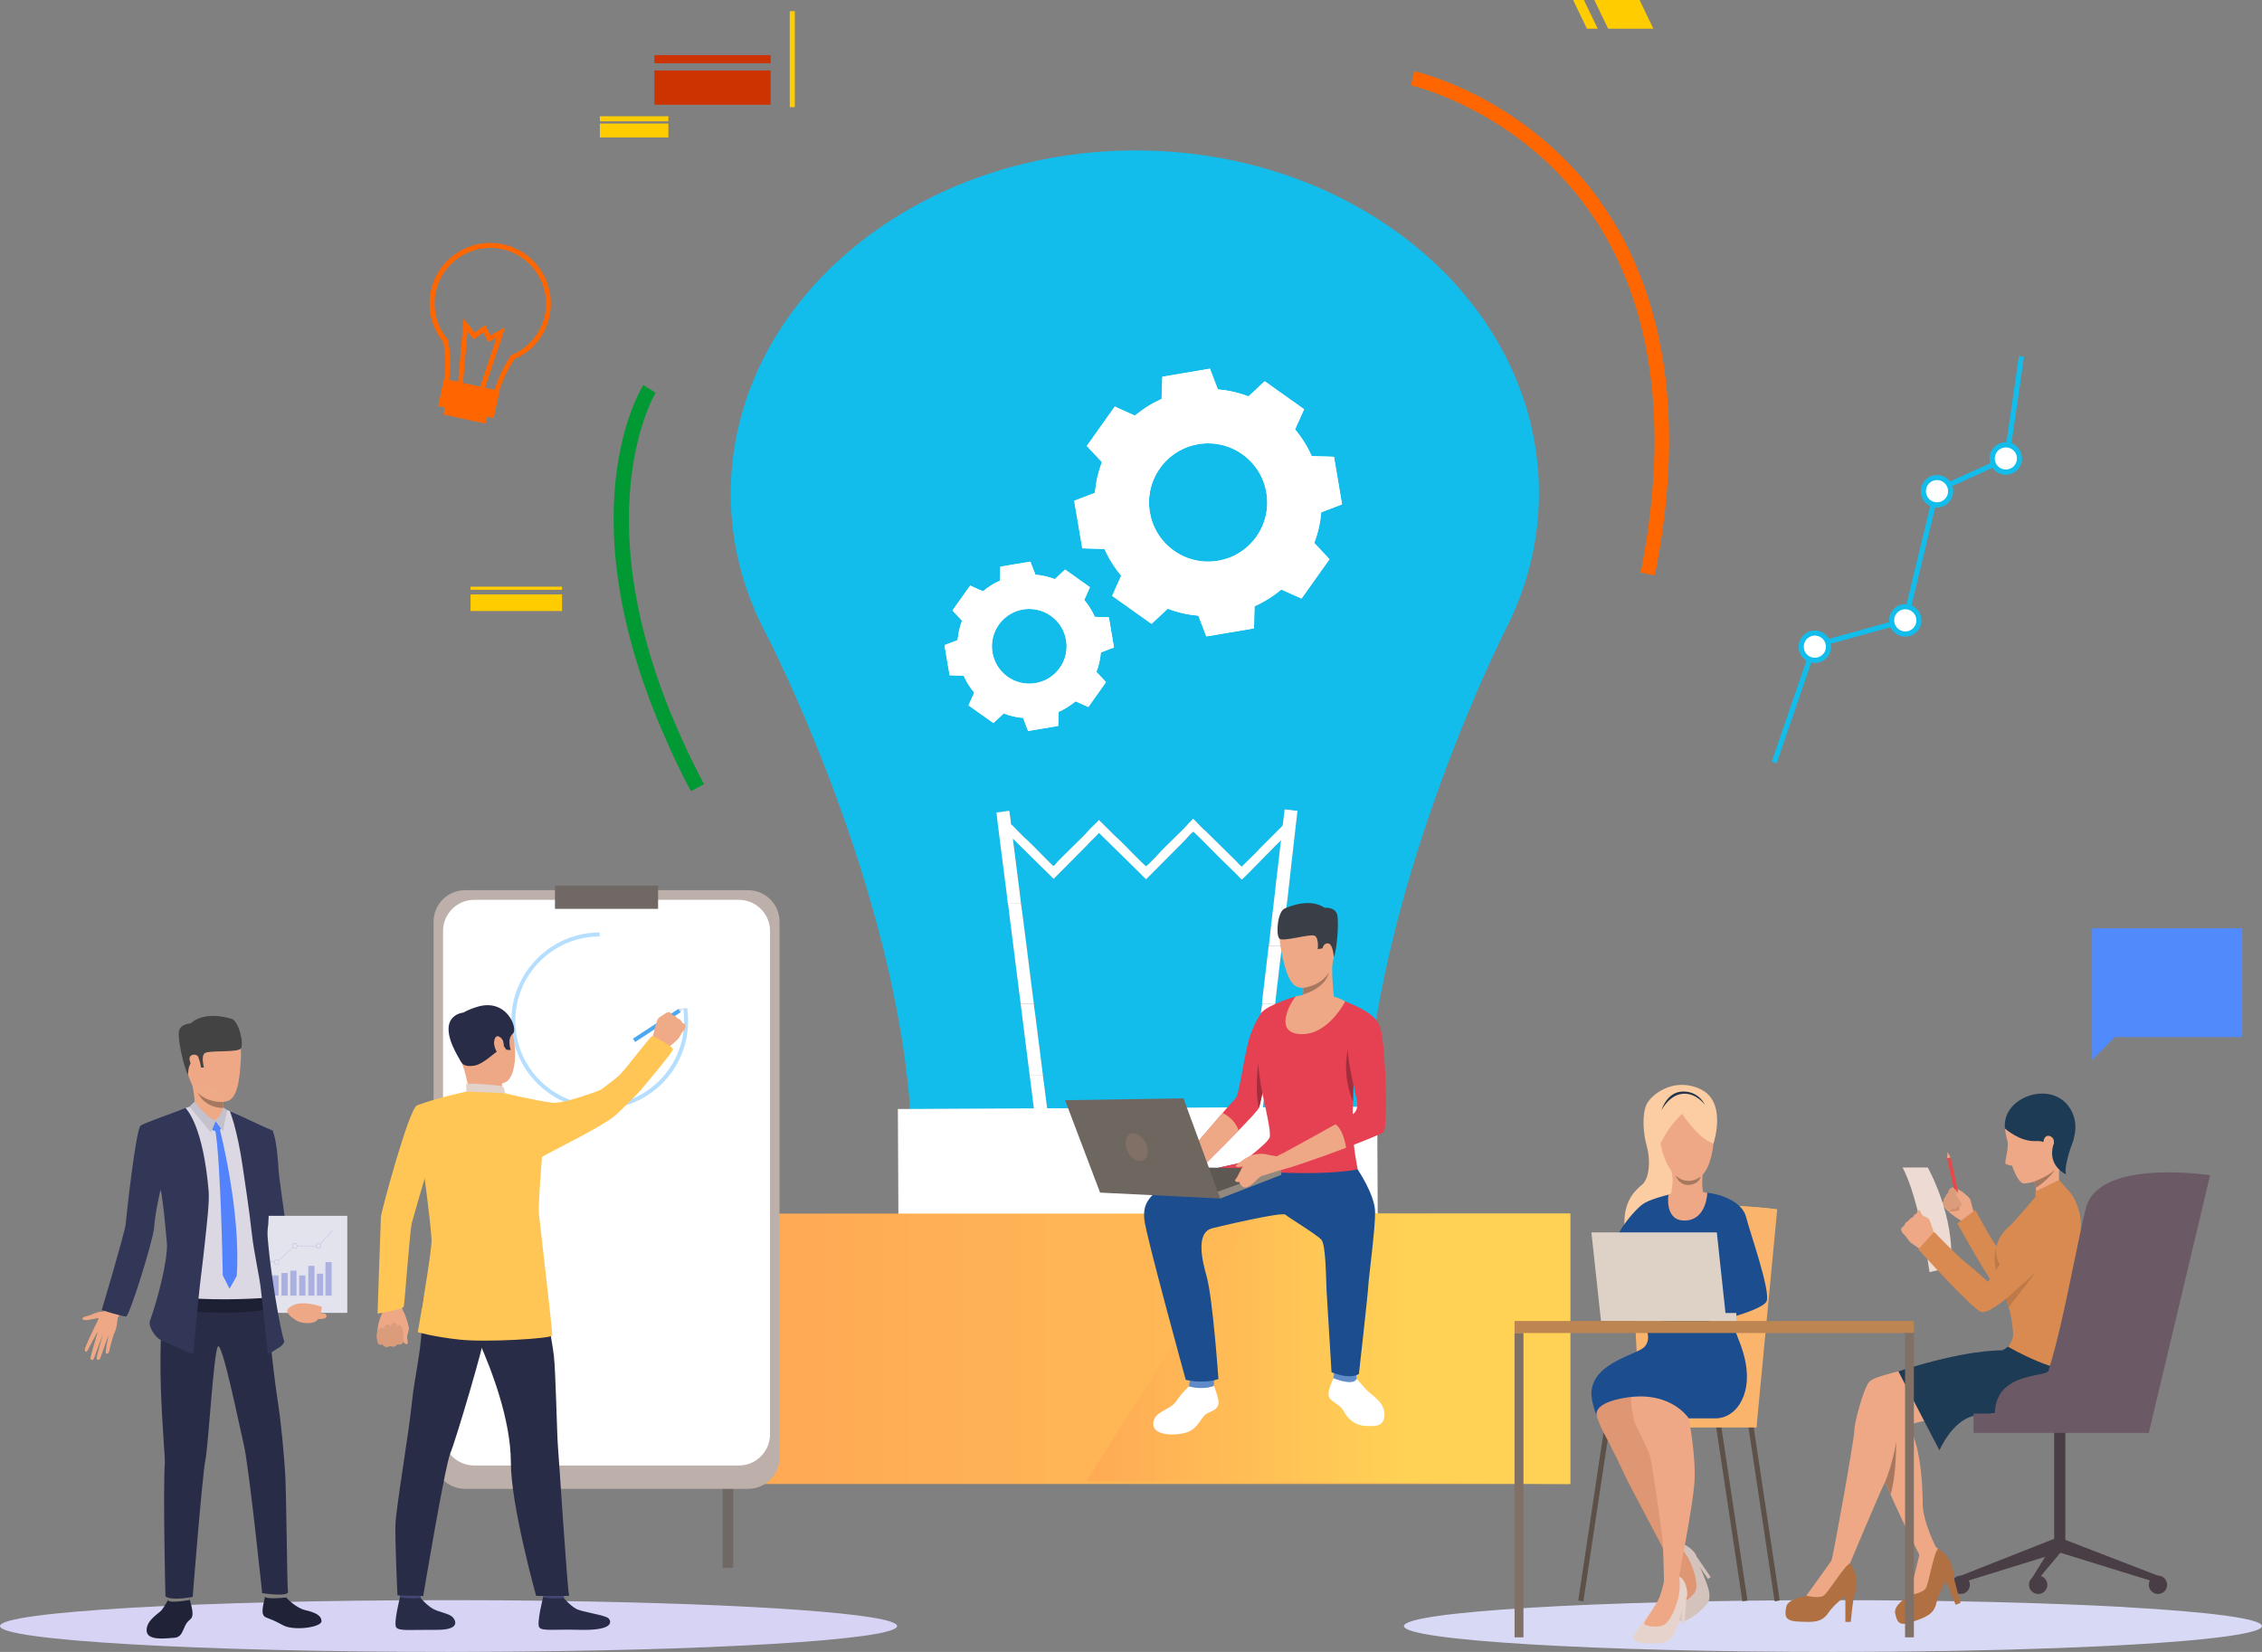<?xml version="1.0" encoding="UTF-8" standalone="no"?>
<svg
   xmlns:dc="http://purl.org/dc/elements/1.1/"
   xmlns:cc="http://creativecommons.org/ns#"
   xmlns:rdf="http://www.w3.org/1999/02/22-rdf-syntax-ns#"
   xmlns:svg="http://www.w3.org/2000/svg"
   xmlns="http://www.w3.org/2000/svg"
   xmlns:xlink="http://www.w3.org/1999/xlink"
   id="svg434"
   viewBox="0 0 325.54 237.76"
   style="shape-rendering:geometricPrecision; text-rendering:geometricPrecision; image-rendering:optimizeQuality; fill-rule:evenodd; clip-rule:evenodd"
   version="1.1"
   height="7.62mm"
   width="10.433mm"
   xml:space="preserve"><rect x="0" y="0" width="325.54" height="237.76" fill="#808080" stroke="none"/><defs
     id="defs19"><style
       id="style2"
       type="text/css"><![CDATA[
    .fil22 {fill:#009933}
    .fil2 {fill:#12BDEB}
    .fil1 {fill:#D7D3F5}
    .fil0 {fill:#D8DAF5}
    .fil23 {fill:white}
    .fil21 {fill:#009933;fill-rule:nonzero}
    .fil16 {fill:#12BDEB;fill-rule:nonzero}
    .fil54 {fill:#1B4D8F;fill-rule:nonzero}
    .fil44 {fill:#1D2033;fill-rule:nonzero}
    .fil12 {fill:#1D3B54;fill-rule:nonzero}
    .fil38 {fill:#202338;fill-rule:nonzero}
    .fil58 {fill:#23344A;fill-rule:nonzero}
    .fil34 {fill:#292C47;fill-rule:nonzero}
    .fil39 {fill:#323657;fill-rule:nonzero}
    .fil62 {fill:#3A3F47;fill-rule:nonzero}
    .fil33 {fill:#424773;fill-rule:nonzero}
    .fil45 {fill:#434343;fill-rule:nonzero}
    .fil3 {fill:#4A3E46;fill-rule:nonzero}
    .fil31 {fill:#4DA8F2;fill-rule:nonzero}
    .fil37 {fill:#518AFA;fill-rule:nonzero}
    .fil47 {fill:#5282FC;fill-rule:nonzero}
    .fil49 {fill:#5C5049;fill-rule:nonzero}
    .fil64 {fill:#5E5853;fill-rule:nonzero}
    .fil61 {fill:#5F8CC9;fill-rule:nonzero}
    .fil14 {fill:#6B5A65;fill-rule:nonzero}
    .fil66 {fill:#6E6760;fill-rule:nonzero}
    .fil27 {fill:#706865;fill-rule:nonzero}
    .fil59 {fill:#807066;fill-rule:nonzero}
    .fil42 {fill:#81807E;fill-rule:nonzero}
    .fil65 {fill:#91887F;fill-rule:nonzero}
    .fil63 {fill:#A32D3B;fill-rule:nonzero}
    .fil13 {fill:#A77860;fill-rule:nonzero}
    .fil41 {fill:#AAB1E0;fill-rule:nonzero}
    .fil4 {fill:#B07042;fill-rule:nonzero}
    .fil29 {fill:#B5DEFF;fill-rule:nonzero}
    .fil57 {fill:#BC8551;fill-rule:nonzero}
    .fil10 {fill:#BD7947;fill-rule:nonzero}
    .fil28 {fill:#BDAFAA;fill-rule:nonzero}
    .fil48 {fill:#C4C1CC;fill-rule:nonzero}
    .fil20 {fill:#CC3300;fill-rule:nonzero}
    .fil6 {fill:#CF8C6C;fill-rule:nonzero}
    .fil24 {fill:#D46946;fill-rule:nonzero}
    .fil52 {fill:#D4C3BD;fill-rule:nonzero}
    .fil7 {fill:#D88A51;fill-rule:nonzero}
    .fil9 {fill:#DB9C7C;fill-rule:nonzero}
    .fil43 {fill:#DBD8E3;fill-rule:nonzero}
    .fil53 {fill:#DE9673;fill-rule:nonzero}
    .fil56 {fill:#DED1C5;fill-rule:nonzero}
    .fil36 {fill:#DFE1E8;fill-rule:nonzero}
    .fil35 {fill:#E2D2CA;fill-rule:nonzero}
    .fil40 {fill:#E2E3ED;fill-rule:nonzero}
    .fil60 {fill:#E64053;fill-rule:nonzero}
    .fil55 {fill:#E6D3CC;fill-rule:nonzero}
    .fil8 {fill:#EB4747;fill-rule:nonzero}
    .fil11 {fill:#EDDAD3;fill-rule:nonzero}
    .fil5 {fill:#EEA886;fill-rule:nonzero}
    .fil46 {fill:#EEA987;fill-rule:nonzero}
    .fil32 {fill:#EFAA88;fill-rule:nonzero}
    .fil50 {fill:#FAB46C;fill-rule:nonzero}
    .fil51 {fill:#FCCCA2;fill-rule:nonzero}
    .fil15 {fill:#FF6600;fill-rule:nonzero}
    .fil30 {fill:#FFC655;fill-rule:nonzero}
    .fil19 {fill:#FFCC00;fill-rule:nonzero}
    .fil17 {fill:white;fill-rule:nonzero}
    .fil25 {fill:url(#id0)}
    .fil26 {fill:url(#id1)}
    .fil18 {fill:url(#id2)}
   ]]></style><linearGradient
       y2="194.13"
       x2="270.94"
       y1="194.13"
       x1="69.62"
       gradientUnits="userSpaceOnUse"
       id="id0"><stop
         id="stop4"
         style="stop-opacity:1; stop-color:#FF9F55"
         offset="0" /><stop
         id="stop6"
         style="stop-opacity:1; stop-color:#FFD255"
         offset="1" /></linearGradient><linearGradient
       y2="194.13"
       x2="202.7"
       y1="194.13"
       x1="143.67"
       xlink:href="#id0"
       gradientUnits="userSpaceOnUse"
       id="id1" /><radialGradient
       fy="55.85"
       fx="148.68"
       r="461.27"
       cy="55.85"
       cx="148.68"
       gradientTransform="matrix(4.17 -0 -0 -4.169 -471 289)"
       gradientUnits="userSpaceOnUse"
       id="id2"><stop
         id="stop10"
         style="stop-opacity:1; stop-color:#FFDD91"
         offset="0" /><stop
         id="stop12"
         style="stop-opacity:1; stop-color:#FFDD91"
         offset="0.012" /><stop
         id="stop14"
         style="stop-opacity:1; stop-color:#FFE655"
         offset="0.988" /><stop
         id="stop16"
         style="stop-opacity:1; stop-color:#FFE655"
         offset="1" /></radialGradient></defs><g
     id="Camada_x0020_1"><g
       id="_4672493824"><path
         id="path22"
         d="M305.74 231.3c-11.02,-0.61 -25.74,-0.99 -41.95,-0.99 -34.09,0 -61.74,1.67 -61.74,3.73 0,2.05 27.65,3.72 61.74,3.72l0 0c11.8,0 22.82,-0.2 32.19,-0.55 17.72,-0.65 29.55,-1.83 29.55,-3.17 0,-1.08 -7.64,-2.05 -19.79,-2.73z"
         class="fil0" /><path
         id="path24"
         d="M79.65 230.41c-4.83,-0.07 -9.88,-0.1 -15.08,-0.1 -35.66,0 -64.57,1.67 -64.57,3.73 0,2.05 28.91,3.72 64.57,3.72l2.88 -0.01c34.29,-0.08 61.66,-1.72 61.66,-3.71 0,-1.76 -21.1,-3.23 -49.45,-3.62z"
         class="fil1" /><g
         id="g430"><path
           id="path26"
           d="M147.44 120.54l4.19 4.15 6.56 -6.64 6.76 6.69 6.79 -6.86 6.99 6.9 5.89 -5.94 0.27 -2.32 1.83 0.22 -6.72 57.99 10.65 -0.04c3.76,-4.55 5.99,-10.1 5.96,-16.08 2.33,-32.95 19.94,-67.74 19.94,-67.74 3.2,-6.16 4.99,-12.98 4.93,-20.19 -0.07,-12.19 -5.39,-23.38 -14.08,-31.94 -10.65,-10.45 -26.37,-17.09 -43.98,-17.09 -0.1,0 -0.2,0 -0.33,0 -32.13,0.17 -58.06,22.37 -57.92,49.64 0.03,7.17 1.9,13.98 5.16,20.1 0,0 4.1,7.91 8.66,19.71 5,12.94 10.55,30.59 11.95,47.81 0.03,5.9 2.23,11.36 5.93,15.82l13.88 0 -6.86 -54.27 -0.43 -3.5 1.83 -0.26 0.23 1.92 1.93 1.93zm5.16 54.19l-6.82 -54.06 5.86 5.81 6.56 -6.64 6.76 6.69 6.82 -6.86 6.96 6.9 5.66 -5.68 -6.26 53.84 -25.54 0z"
           class="fil2" /><path
           id="path28"
           d="M280.86 228.1c0,0.73 0.59,1.32 1.32,1.32 0.73,0 1.32,-0.59 1.32,-1.32 0,-0.73 -0.59,-1.32 -1.32,-1.32 -0.72,0 -1.32,0.59 -1.32,1.32z"
           class="fil3" /><polygon
           id="polygon30"
           points="310.57,226.79 310.23,227.73 296.12,223.36 296.79,221.46 "
           class="fil3" /><polygon
           id="polygon32"
           points="295.63,222.69 297.24,222.69 297.24,205.65 295.63,205.65 "
           class="fil3" /><polygon
           id="polygon34"
           points="282.18,226.79 282.51,227.73 296.63,223.36 296.01,221.33 "
           class="fil3" /><polygon
           id="polygon36"
           points="292.13,227.63 292.13,228.72 296.63,223.36 296.01,221.33 "
           class="fil3" /><path
           id="path38"
           d="M292.01 228.1c0,0.73 0.59,1.32 1.32,1.32 0.73,0 1.32,-0.59 1.32,-1.32 0,-0.73 -0.59,-1.32 -1.32,-1.32 -0.73,0 -1.32,0.59 -1.32,1.32z"
           class="fil3" /><path
           id="path40"
           d="M276.3 223.51c0,0 -0.02,0.9 -0.31,1.94 -0.21,0.76 -0.64,3.73 -1.19,4.14 -0.55,0.41 -2.31,1.51 -2.05,2.64 0.26,1.13 0.48,1.91 2.38,1.24 1.9,-0.67 3.17,-1.05 3.54,-2.72 0.37,-1.67 1.4,-3.19 1.4,-3.19l1.38 3.42 0.72 -0.29c0,0 -1.1,-3.69 -1,-4.02 0.09,-0.33 -0.51,-3.26 -2.81,-3.99 -2.3,-0.73 -2.08,0.83 -2.08,0.83z"
           class="fil4" /><path
           id="path42"
           d="M263.59 224.59c0,0 -0.35,0.82 -1,1.68 -0.48,0.63 -1.98,3.22 -2.65,3.4 -0.66,0.18 -2.71,0.54 -2.89,1.68 -0.18,1.15 -0.27,1.96 1.74,2.04 2.01,0.09 3.34,0.21 4.3,-1.2 0.96,-1.41 2.49,-2.43 2.49,-2.43l0 3.68 0.78 0c0,0 0.36,-3.83 0.57,-4.11 0.21,-0.27 0.75,-3.22 -1.11,-4.75 -1.87,-1.53 -2.24,0 -2.24,0z"
           class="fil4" /><path
           id="path44"
           d="M284.07 174.5c0,0 -0.45,-1.59 -0.49,-1.79 -0.04,-0.21 -0.46,-0.62 -1,-1.05 -0.53,-0.43 -1.43,-0.78 -1.54,-0.74 -0.11,0.04 -0.24,0.02 -0.42,0.26 -0.18,0.24 -0.21,0.54 -0.21,0.54 0,0 -0.37,0.18 -0.37,0.56 0,0 -0.34,0.19 -0.27,0.62 0,0 -0.32,0.19 -0.25,0.5 0,0 0.42,0.41 0.54,0.61 0.11,0.2 1.05,1 2.07,1.62 0,0 1.3,0.96 1.95,-1.13z"
           class="fil5" /><path
           id="path46"
           d="M282.12 173.24c0,0 -0.19,0.67 -0.15,0.88 0.04,0.22 -1.53,0.25 -1.53,0.25 0,0 0.86,-1.34 1.68,-1.13z"
           class="fil6" /><path
           id="path48"
           d="M299.76 177.23c-0.63,-1.02 -1.48,-1.49 -4.16,0.37 -2.68,1.85 -2.05,1.49 -2.69,2.08 -0.64,0.59 -3.45,2.06 -3.45,2.06 0,0 -1.64,-1.63 -2.43,-2.79 -0.89,-1.31 -2.74,-4.8 -2.74,-4.8l-2.6 1.93c0,0 5.05,9.15 6.1,9.83 1.05,0.68 4.24,-0.46 5.89,-1.15 1.65,-0.7 3.4,-1.6 4.16,-1.78 0.76,-0.19 3.57,-3.07 1.92,-5.74z"
           class="fil7" /><polygon
           id="polygon50"
           points="281.5,172.43 281.98,172.33 280.72,166.59 280.23,166.7 "
           class="fil8" /><path
           id="path52"
           d="M281.18 171.03c0,0 1.31,1.12 1.16,1.35 -0.16,0.23 -0.36,0.23 -0.36,0.23l0.33 0.71c0,0 -0.04,0.59 -0.68,0.37 0,0 0.02,0.56 -0.57,0.27 0,0 -0.15,0.37 -0.45,0.29 -0.29,-0.08 -1.11,-0.84 -1.11,-0.84 0,0 -0.12,-0.24 0.23,-0.51 0,0 -0.08,-0.41 0.27,-0.62 0,0 -0.03,-0.34 0.36,-0.57 0,0 0.04,-0.74 0.66,-0.78l0.14 0.11z"
           class="fil9" /><path
           id="path54"
           d="M283.56 172.73c0,0 -0.88,-0.8 -1.55,-1.02 -0.15,-0.05 -0.31,-0.07 -0.41,0.05 -0.1,0.12 -0.06,0.42 0.31,0.79 0.36,0.36 0.66,1 0.66,1 0,0 0.48,0.27 0.99,-0.82z"
           class="fil5" /><path
           id="path56"
           d="M287.27 182.79c0,0 -0.53,-1.91 0.09,-3.39 0,0 -0.24,1.54 0.43,2.62 0.49,0.79 -0.53,0.77 -0.53,0.77z"
           class="fil10" /><path
           id="path58"
           d="M277.69 183.09c0,0 -1.42,-10.48 -3.88,-15.05l3.63 0c0,0 4.06,7.16 3.3,14.39l-3.05 0.66z"
           class="fil11" /><path
           id="path60"
           d="M276.82 175.24c0,0 -0.41,-0.77 -0.51,-1.02 -0.1,-0.25 -0.51,0.18 -0.44,0.51 0.06,0.32 0.96,0.51 0.96,0.51z"
           class="fil5" /><path
           id="path62"
           d="M273.6 176.99c0,0 0.11,0.38 0.24,0.52 0,0 0.26,0.24 0.42,0.42l0.12 0.15c0.11,0.15 0.3,0.52 0.66,0.81 0.36,0.29 1.74,1.19 1.74,1.19l0.98 -1.04 0.78 -0.81c0,0 -0.66,-2.48 -0.97,-2.79l-0.09 -0.08c-0.28,-0.24 -0.59,-0.29 -0.76,-0.4 -0.06,-0.04 -0.69,-0.39 -0.89,-0.31 -0.28,0.11 -0.43,0.29 -0.47,0.49 0,0 -0.54,0.23 -0.71,0.58 0,0 -0.5,0.2 -0.6,0.7 0,0 -0.49,0.26 -0.47,0.58z"
           class="fil5" /><path
           id="path64"
           d="M267.18 204.06c0,0 2.4,5.39 4.11,9.24 0.29,0.65 0.55,1.25 0.79,1.78 0.27,0.62 0.5,1.13 0.66,1.49 1.09,2.45 3.77,7.79 3.77,7.79 0,0 2.01,0.07 2.13,-1.63 0,0 -1.93,-3.71 -1.93,-6.32 0,-2.61 -0.35,-10.28 -2.84,-11.94 -3.04,-2.02 -5.01,-2.41 -6.68,-0.41z"
           class="fil5" /><path
           id="path66"
           d="M289.35 193.81c0,0 -0.51,0.51 -0.94,0.62 -0.43,0.12 -7.58,0.66 -10.89,1.75 -3.3,1.09 -7.7,1.79 -8.52,2.72 -0.82,0.93 -2.18,6.07 -2.14,7.04 0.04,0.97 -2.9,17.36 -3.27,18.64 -0.19,0.68 2.66,0.42 2.66,0.42 0,0 4.06,-9.68 4.93,-11.47 1.59,-3.29 1.67,-7.31 2.26,-7.93 0.58,-0.62 7.08,-2.02 10.81,-2.02 3.73,0 12.1,0.31 12.99,-0.19 0.9,-0.51 6.5,-4.2 4.16,-9.14 -2.33,-4.94 -12.06,-0.43 -12.06,-0.43z"
           class="fil5" /><path
           id="path68"
           d="M273.21 197.38l5.91 11.37c0,0 1.78,-4.23 4.9,-4.96 3.11,-0.73 15.54,-0.34 15.54,-0.34 0,0 5.7,-7.21 0.82,-11 -4.88,-3.78 -10.58,0.59 -10.58,0.59 0,0 -1.18,1.28 -1.75,1.31 -0.57,0.03 -5.13,-0.09 -14.83,3.02z"
           class="fil12" /><path
           id="path70"
           d="M259.94 229.67c0,0 1.8,0.45 2.5,0 0.69,-0.45 3.04,-4.42 3.82,-4.66 0,0 -0.76,-1.53 -2.66,-0.42 0,0 -3.14,4.42 -3.65,5.08z"
           class="fil5" /><path
           id="path72"
           d="M274.8 229.58c0,0 1.84,-0.25 2.32,-0.93 0.47,-0.68 1.17,-5.24 1.81,-5.75 0,0 -1.27,-1.14 -2.63,0.61 0,0 -1.27,5.27 -1.49,6.07z"
           class="fil5" /><path
           id="path74"
           d="M309.25 228.1c0,0.73 0.59,1.32 1.32,1.32 0.73,0 1.32,-0.59 1.32,-1.32 0,-0.73 -0.59,-1.32 -1.32,-1.32 -0.73,0 -1.32,0.59 -1.32,1.32z"
           class="fil3" /><path
           id="path76"
           d="M293.62 158.01c-1.42,-0.07 -4.58,0.65 -5.07,4.42 0,0 0.12,1.02 0.36,1.82 0.25,0.8 -0.47,3.15 -0.28,3.27 0.18,0.12 0.95,0.27 0.95,0.27 0,0 0.83,2.57 1.73,2.55 0.9,-0.02 4.32,-0.73 5.93,-3.93 1.61,-3.2 2.11,-8.11 -3.64,-8.39z"
           class="fil5" /><path
           id="path78"
           d="M292.55 169.16c0,0 0.11,0.36 0.24,0.9 0.07,0.27 0.13,0.59 0.19,0.93 0.17,0.94 0.26,2.04 0.02,2.77 0,0 1.99,0.69 3.57,-2.13 0,0 -0.68,-3.04 0.2,-4.88 0.88,-1.84 -4.22,2.42 -4.22,2.42z"
           class="fil5" /><path
           id="path80"
           d="M288.55 162.43c0,0 2.18,1.96 4.49,1.8 2.35,-0.16 3.87,2.77 3.87,2.77 0,0 3.49,-4.38 0.68,-7.92 -2.81,-3.54 -9.54,-1.05 -9.04,3.34z"
           class="fil12" /><path
           id="path82"
           d="M294.11 164.22c0.01,-0.44 0.51,-1.11 1.23,-0.51 0.73,0.61 -0.25,2.72 -0.85,2.51 -0.6,-0.21 -0.4,-1.55 -0.39,-2.01z"
           class="fil5" /><path
           id="path84"
           d="M292.78 170.05c0.07,0.27 0.13,0.59 0.19,0.93 1.85,-1.18 2.79,-2.61 2.79,-2.61 -1.06,0.96 -2.98,1.68 -2.98,1.68z"
           class="fil13" /><path
           id="path86"
           d="M287.37 180.84c0.42,1.95 1.53,2.05 1.46,3.49 -0.07,1.44 -0.5,1.56 0.25,3.83 0.14,0.42 0.25,0.88 0.34,1.34l0.03 0.17c0.05,0.26 0.09,0.52 0.12,0.79 0.07,0.48 0.12,0.95 0.15,1.38 0.09,1.12 -0.74,1.98 -0.74,1.98 0,0 7.28,4.36 12.28,3.75 0,0 -1.29,-5.44 -2.01,-7.31 -0.71,-1.87 -0.5,-10.5 0.03,-12.36 0.77,-2.73 -0.77,-6.83 -2.89,-7.36l-3.28 1.52c0,0 -3.3,3.94 -4.04,4.54 -0.74,0.6 -2.14,2.27 -1.71,4.24z"
           class="fil7" /><path
           id="path88"
           d="M298.2 172.86c-0.93,-0.77 -2.27,-2.09 -4.22,0.52 -1.95,2.61 -3.38,4.29 -3.8,5.05 -0.42,0.76 -4.09,6.06 -4.09,6.06 0,0 -1.95,-1.81 -3.06,-2.66 -1.26,-0.96 -4.68,-4.53 -4.68,-4.53l-2.27 2.51c0,0 7.86,8.72 9.07,9.02 1.21,0.31 4.62,-2.76 5.97,-3.94 1.34,-1.19 5.13,-5.51 5.78,-5.93 0.66,-0.42 3.71,-4.1 1.3,-6.11z"
           class="fil7" /><path
           id="path90"
           d="M271.29 213.31c0.29,0.65 0.55,1.25 0.79,1.78 0.88,-2.83 0.81,-7.57 0.81,-7.57 -0.53,3.3 -1.59,5.76 -1.6,5.8z"
           class="fil13" /><polygon
           id="polygon92"
           points="284.02,206.23 309.25,206.23 309.25,203.46 284.02,203.46 "
           class="fil14" /><path
           id="path94"
           d="M296.12 194.6c0,0 0.64,2.57 -2.36,3.16 -2.99,0.58 -6.68,1.33 -6.68,5.95l10.39 0 -1.35 -9.11z"
           class="fil14" /><polygon
           id="polygon96"
           points="280.72,166.59 280.29,165.8 280.23,166.7 "
           class="fil5" /><path
           id="path98"
           d="M309.25 206.23l8.82 -37.08c0,0 -15.95,-2.49 -17.85,4.67 -1.9,7.16 -5.03,28.43 -8.83,29.75 -3.8,1.31 17.85,2.66 17.85,2.66z"
           class="fil14" /><path
           id="path100"
           d="M288.74 186.92c0,0 0.16,0.68 0.34,1.24l3.88 -5.03 -4.22 3.79z"
           class="fil10" /><path
           id="path102"
           d="M298.46 163.86c0,0 -1.54,4.05 -1.12,5.16 0,0 -2.39,-1.02 -1.96,-3.68 0.44,-2.65 3.07,-1.48 3.07,-1.48z"
           class="fil12" /><polygon
           id="polygon104"
           points="292.93,172.29 292.93,171.48 296.34,169.83 297.52,171.19 "
           class="fil7" /><path
           id="path106"
           d="M72.79 35.99c-4.24,-1.23 -8.7,1.22 -9.93,5.46 -0.75,2.59 -0.16,5.36 1.59,7.42l0.07 0.08 0.02 0.1c0.21,1.43 0.4,3.55 0.13,5.52l-0 0.03c-0.16,0.71 0.03,1.46 0.52,2.11 0.51,0.66 1.27,1.13 2.16,1.32 1.8,0.39 3.54,-0.51 3.86,-2.01l0 -0.01 0 -0.02c0.44,-1.47 1.2,-3.07 2.27,-4.76l0.06 -0.1 0.1 -0.04c2.26,-0.94 3.95,-2.82 4.63,-5.17 1.23,-4.25 -1.22,-8.7 -5.47,-9.93zm-5.93 22.66c-0.91,-0.27 -1.7,-0.79 -2.25,-1.5 -0.62,-0.81 -0.85,-1.76 -0.66,-2.68 0.25,-1.84 0.08,-3.83 -0.12,-5.21 -1.85,-2.23 -2.47,-5.22 -1.66,-8 1.34,-4.62 6.19,-7.29 10.81,-5.95 4.62,1.34 7.29,6.19 5.95,10.82 -0.73,2.51 -2.52,4.54 -4.93,5.58 -1,1.6 -1.72,3.11 -2.12,4.48 -0.42,1.88 -2.52,3.02 -4.71,2.54 -0.11,-0.02 -0.22,-0.05 -0.32,-0.08z"
           class="fil15" /><polygon
           id="polygon108"
           points="65.89,55.4 66.72,45.86 68.32,47.87 69.81,46.78 70.59,48.26 72.72,47.1 69.67,56.19 68.99,55.97 71.47,48.59 70.29,49.23 69.56,47.85 68.19,48.85 67.28,47.7 66.6,55.46 "
           class="fil15" /><polygon
           id="polygon110"
           points="69.86,60.97 63.81,59.66 64.33,57.22 70.39,58.53 "
           class="fil15" /><polygon
           id="polygon112"
           points="71.05,60.18 63.05,58.44 63.9,54.52 71.9,56.25 "
           class="fil15" /><polygon
           id="polygon114"
           points="255.68,109.88 254.98,109.64 260.83,92.61 273.9,88.99 278.4,70.32 288.46,65.74 290.56,51.24 291.29,51.35 289.13,66.24 279.03,70.84 274.51,89.59 261.4,93.22 "
           class="fil16" /><path
           id="path116"
           d="M275.72 88.03c0.7,0.83 0.59,2.07 -0.25,2.77 -0.84,0.7 -2.07,0.59 -2.77,-0.25 -0.7,-0.83 -0.59,-2.07 0.25,-2.77 0.83,-0.7 2.07,-0.59 2.77,0.25z"
           class="fil17" /><path
           id="path118"
           d="M273.18 88.06c-0.68,0.56 -0.77,1.58 -0.2,2.25 0.56,0.68 1.58,0.77 2.25,0.2 0.68,-0.56 0.77,-1.58 0.2,-2.25 -0.57,-0.68 -1.58,-0.77 -2.25,-0.2zm2.52 3.02c-0.99,0.83 -2.46,0.7 -3.29,-0.29 -0.82,-0.99 -0.69,-2.46 0.29,-3.29 0.99,-0.83 2.46,-0.7 3.29,0.29 0.83,0.99 0.7,2.46 -0.29,3.29z"
           class="fil16" /><path
           id="path120"
           d="M280.28 69.43c0.7,0.83 0.59,2.07 -0.25,2.77 -0.83,0.7 -2.07,0.59 -2.77,-0.25 -0.7,-0.83 -0.59,-2.07 0.25,-2.77 0.84,-0.7 2.07,-0.59 2.77,0.25z"
           class="fil17" /><path
           id="path122"
           d="M277.74 69.47c-0.67,0.56 -0.76,1.58 -0.2,2.25 0.56,0.68 1.58,0.77 2.25,0.2 0.68,-0.56 0.77,-1.58 0.2,-2.25 -0.56,-0.68 -1.58,-0.77 -2.25,-0.2zm2.53 3.02c-0.99,0.83 -2.46,0.7 -3.29,-0.29 -0.83,-0.99 -0.7,-2.46 0.29,-3.29 0.99,-0.83 2.47,-0.7 3.29,0.29 0.83,0.99 0.69,2.46 -0.29,3.29z"
           class="fil16" /><path
           id="path124"
           d="M290.18 64.72c0.7,0.83 0.59,2.07 -0.25,2.77 -0.83,0.7 -2.07,0.59 -2.77,-0.25 -0.7,-0.84 -0.59,-2.07 0.25,-2.77 0.83,-0.7 2.07,-0.59 2.77,0.25z"
           class="fil17" /><path
           id="path126"
           d="M287.65 64.76c-0.67,0.56 -0.76,1.58 -0.2,2.25 0.56,0.67 1.58,0.76 2.25,0.2 0.68,-0.57 0.77,-1.58 0.2,-2.25 -0.56,-0.67 -1.57,-0.76 -2.25,-0.2zm2.52 3.02c-0.99,0.83 -2.46,0.7 -3.29,-0.29 -0.83,-0.99 -0.7,-2.46 0.29,-3.29 0.99,-0.83 2.46,-0.7 3.29,0.29 0.83,0.99 0.7,2.46 -0.29,3.29z"
           class="fil16" /><path
           id="path128"
           d="M262.7 91.82c0.7,0.83 0.59,2.07 -0.25,2.77 -0.83,0.7 -2.08,0.59 -2.77,-0.25 -0.7,-0.83 -0.59,-2.07 0.25,-2.77 0.84,-0.7 2.08,-0.59 2.77,0.25z"
           class="fil17" /><path
           id="path130"
           d="M260.16 91.85c-0.67,0.56 -0.76,1.58 -0.2,2.25 0.57,0.67 1.58,0.76 2.25,0.2 0.68,-0.56 0.76,-1.58 0.2,-2.25 -0.56,-0.68 -1.58,-0.77 -2.25,-0.2zm2.53 3.02c-0.99,0.83 -2.46,0.7 -3.29,-0.29 -0.83,-0.99 -0.7,-2.46 0.29,-3.29 0.99,-0.83 2.46,-0.69 3.29,0.29 0.83,0.99 0.7,2.46 -0.29,3.29z"
           class="fil16" /><path
           id="path132"
           d="M163.7 186.61c-11.11,0 -20.93,-4.69 -26.86,-11.86l13.9 -0.01 0.77 6.11 1.84 -0.23 -0.74 -5.88 25.52 -0.02 -0.67 5.78 1.84 0.22 0.7 -5.99 10.66 -0.01c-5.91,7.15 -15.68,11.85 -26.76,11.91 -0.07,0 -0.13,0 -0.19,0z"
           class="fil18" /><polygon
           id="polygon134"
           points="231.44,4.13 237.95,4.13 235.96,0 229.45,0 "
           class="fil19" /><polygon
           id="polygon136"
           points="228.39,4.13 229.94,4.13 227.95,0 226.4,0 "
           class="fil19" /><polygon
           id="polygon138"
           points="94.18,9.1 110.91,9.1 110.91,7.93 94.18,7.93 "
           class="fil20" /><polygon
           id="polygon140"
           points="94.18,15.07 110.91,15.07 110.91,10.14 94.18,10.14 "
           class="fil20" /><polygon
           id="polygon142"
           points="86.33,17.46 96.19,17.46 96.19,16.73 86.33,16.73 "
           class="fil19" /><polygon
           id="polygon144"
           points="86.33,19.78 96.19,19.78 96.19,17.78 86.33,17.78 "
           class="fil19" /><polygon
           id="polygon146"
           points="113.66,15.42 114.39,15.42 114.39,1.61 113.66,1.61 "
           class="fil19" /><polygon
           id="polygon148"
           points="67.72,87.94 80.89,87.94 80.89,85.55 67.72,85.55 "
           class="fil19" /><polygon
           id="polygon150"
           points="67.72,84.89 80.89,84.89 80.89,84.44 67.72,84.44 "
           class="fil19" /><path
           id="path152"
           d="M238.17 82.82l-2.05 -0.41c4.9,-24.62 0.74,-44.54 -12.01,-57.61 -9.64,-9.89 -20.93,-12.49 -21.04,-12.51l0.45 -2.04c0.48,0.11 11.93,2.72 22.01,13.02 9.29,9.48 19.02,27.5 12.64,59.56z"
           class="fil15" /><path
           id="path154"
           d="M99.44 113.84c-19.68,-37.31 -7.38,-57.58 -6.85,-58.42l1.77 1.11c-0.12,0.2 -12.14,20.18 6.93,56.33l-1.85 0.98z"
           class="fil21" /><path
           id="path156"
           d="M168.94 79.25c-3.83,-2.72 -4.73,-8.04 -2,-11.87 2.72,-3.83 8.04,-4.73 11.87,-2 3.83,2.72 4.72,8.04 2,11.87 -2.73,3.83 -8.04,4.72 -11.87,2zm20.21 -1.1c0.55,-1.44 0.88,-2.93 1.01,-4.42l2.99 -1.14 -0.58 -3.42 -0.58 -3.42 -3.2 -0.1c-0.61,-1.37 -1.41,-2.67 -2.4,-3.84l1.3 -2.91 -2.83 -2.01 -2.83 -2.01 -2.33 2.18c-1.44,-0.55 -2.92,-0.88 -4.42,-1.01l-1.14 -2.98 -3.42 0.58 -3.42 0.58 -0.1 3.19c-1.37,0.61 -2.67,1.41 -3.84,2.41l-2.91 -1.3 -2.01 2.83 -2.01 2.83 2.18 2.33c-0.55,1.44 -0.88,2.92 -1.01,4.42l-2.98 1.14 0.58 3.42 0.58 3.42 3.19 0.1c0.61,1.37 1.42,2.66 2.41,3.84l-1.3 2.91 2.83 2.01 2.83 2.01 2.33 -2.18c1.44,0.55 2.92,0.88 4.42,1.01l1.14 2.98 3.42 -0.57 3.42 -0.58 0.1 -3.19c1.37,-0.61 2.67,-1.42 3.85,-2.41l2.91 1.3 2.01 -2.83 2.01 -2.83 -2.18 -2.33z"
           class="fil17" /><path
           id="path158"
           d="M145.01 97.4c-2.42,-1.73 -2.99,-5.09 -1.26,-7.51 1.72,-2.42 5.08,-2.99 7.5,-1.26 2.42,1.72 2.99,5.08 1.27,7.5 -1.73,2.42 -5.09,2.99 -7.51,1.27zm12.78 -0.7c0.35,-0.91 0.56,-1.85 0.64,-2.8l1.89 -0.72 -0.37 -2.17 -0.37 -2.17 -2.02 -0.06c-0.39,-0.87 -0.9,-1.69 -1.52,-2.43l0.82 -1.84 -1.79 -1.27 -1.79 -1.27 -1.47 1.38c-0.91,-0.35 -1.85,-0.56 -2.8,-0.64l-0.72 -1.88 -2.16 0.36 -2.17 0.37 -0.07 2.02c-0.86,0.39 -1.68,0.9 -2.43,1.52l-1.84 -0.82 -1.27 1.79 -1.27 1.79 1.38 1.47c-0.35,0.91 -0.56,1.85 -0.64,2.8l-1.89 0.72 0.37 2.17 0.37 2.16 2.02 0.07c0.39,0.87 0.9,1.69 1.52,2.43l-0.82 1.84 1.79 1.27 1.79 1.27 1.47 -1.38c0.91,0.35 1.85,0.56 2.8,0.64l0.72 1.88 2.16 -0.36 2.17 -0.37 0.07 -2.02c0.87,-0.39 1.68,-0.9 2.43,-1.52l1.84 0.82 1.27 -1.79 1.27 -1.79 -1.38 -1.47z"
           class="fil17" /><path
           id="path160"
           d="M99.44 113.84c-1.13,-2.13 -2.15,-4.21 -3.07,-6.23 0.05,-1.62 0.11,-3.25 0.18,-4.87 1.31,3.22 2.87,6.6 4.74,10.13l-1.85 0.98z"
           class="fil22" /><path
           id="path162"
           d="M173.6 91.59l-1.14 -2.98c-1.49,-0.13 -2.98,-0.46 -4.42,-1.01l-2.33 2.18 -2.83 -2.01 -2.83 -2.01 1.3 -2.91c-0.99,-1.18 -1.79,-2.47 -2.41,-3.84l-3.19 -0.1 -0.58 -3.42 -0.58 -3.42 2.98 -1.14c0.13,-1.49 0.46,-2.98 1.01,-4.42l-2.18 -2.33 2.01 -2.83 2.01 -2.83 2.91 1.3c1.18,-0.99 2.47,-1.79 3.84,-2.41l0.1 -3.19 3.42 -0.58 3.42 -0.58 1.14 2.98c1.5,0.13 2.99,0.46 4.42,1.01l2.33 -2.18 2.83 2.01 2.83 2.01 -1.3 2.91c0.99,1.18 1.79,2.47 2.4,3.84l3.2 0.1 0.58 3.42 0.58 3.42 -2.99 1.14c-0.13,1.49 -0.46,2.99 -1.01,4.42l2.18 2.33 -2.01 2.83 -2.01 2.83 -2.91 -1.3c-1.18,0.99 -2.47,1.8 -3.85,2.41l-0.1 3.19 -3.42 0.58 -3.42 0.57zm0.28 -27.78c-2.66,0 -5.28,1.24 -6.94,3.58 -2.73,3.83 -1.83,9.14 2,11.87 1.49,1.06 3.22,1.58 4.92,1.58 2.66,0 5.28,-1.24 6.94,-3.58 2.72,-3.83 1.83,-9.14 -2,-11.87 -1.49,-1.07 -3.22,-1.58 -4.93,-1.58z"
           class="fil23" /><path
           id="path164"
           d="M147.96 105.21l-0.72 -1.88c-0.95,-0.08 -1.88,-0.29 -2.8,-0.64l-1.47 1.38 -1.79 -1.27 -1.79 -1.27 0.82 -1.84c-0.63,-0.74 -1.14,-1.56 -1.52,-2.43l-2.02 -0.07 -0.37 -2.16 -0.37 -2.17 1.89 -0.72c0.08,-0.95 0.29,-1.88 0.64,-2.8l-1.38 -1.47 1.27 -1.79 1.27 -1.79 1.84 0.82c0.75,-0.63 1.57,-1.14 2.43,-1.52l0.07 -2.02 2.17 -0.37 2.16 -0.36 0.72 1.88c0.95,0.08 1.89,0.29 2.8,0.64l1.47 -1.38 1.79 1.27 1.79 1.27 -0.82 1.84c0.63,0.75 1.14,1.57 1.52,2.43l2.02 0.06 0.37 2.17 0.37 2.17 -1.89 0.72c-0.08,0.95 -0.29,1.89 -0.64,2.8l1.38 1.47 -1.27 1.79 -1.27 1.79 -1.84 -0.82c-0.75,0.62 -1.56,1.13 -2.43,1.52l-0.07 2.02 -2.17 0.37 -2.16 0.36zm0.18 -17.57c-1.68,0 -3.34,0.79 -4.39,2.26 -1.73,2.42 -1.16,5.78 1.26,7.51 0.95,0.67 2.04,1 3.11,1 1.68,0 3.34,-0.79 4.39,-2.26 1.72,-2.42 1.15,-5.78 -1.27,-7.5 -0.95,-0.67 -2.04,-1 -3.11,-1z"
           class="fil23" /><g
           id="g180"><path
             id="path166"
             d="M145.5 118.64c0,-0.33 -0.06,-0.64 -0.1,-0.96 -0.03,-0.29 -0.11,-0.68 -0.13,-0.98 -0.41,0.01 -1.39,0.23 -1.85,0.23 0,0.51 1.27,10.12 1.42,11.38l0.19 1.66 1.89 0c0,-0.39 -0.22,-1.81 -0.27,-2.32l-0.88 -6.94 5.87 5.78 4.7 -4.73c0.47,-0.56 1.65,-1.63 1.82,-1.88l5.93 5.82c0.22,0.22 0.65,0.7 0.87,0.84l5.51 -5.54c0.34,-0.38 0.92,-1.06 1.28,-1.3 0.21,0.14 3.22,3.2 3.48,3.46l2.61 2.56c0.22,0.22 0.67,0.72 0.89,0.87 0.32,-0.21 5.27,-5.39 5.64,-5.64 -0.06,0.26 -0.08,0.6 -0.12,0.9l-0.33 2.86c-0.17,1.28 -0.3,2.52 -0.44,3.82 -0.14,1.24 -0.31,2.55 -0.45,3.8l-0.42 3.8 1.85 0c0.09,-0.11 0.56,-4.64 0.58,-4.8 0.32,-2.27 0.58,-5 0.85,-7.29l0.84 -7.35c-0.63,0 -1.23,-0.19 -1.85,-0.19 -0.04,0.51 -0.14,1.04 -0.19,1.57 -0.01,0.15 -0.07,0.65 -0.12,0.76 -0.04,0.09 -0.36,0.39 -0.45,0.48l-2.71 2.71c-0.32,0.32 -0.56,0.61 -0.88,0.92l-1.82 1.79c-0.24,-0.16 -0.62,-0.61 -0.86,-0.85l-4.38 -4.31c-0.52,-0.4 -1.44,-1.5 -1.78,-1.73 -0.21,0.31 -0.56,0.54 -0.8,0.86 -0.44,0.57 -3.81,3.72 -4.23,4.27 -0.17,0.23 -1.5,1.57 -1.71,1.71 -0.32,-0.22 -1.43,-1.36 -1.7,-1.63 -0.9,-0.9 -1.79,-1.86 -2.75,-2.71 -0.08,-0.07 -0.13,-0.13 -0.21,-0.21l-2.14 -2.12c-0.24,0.35 -1.26,1.2 -1.62,1.67 -0.43,0.56 -4.08,4 -4.51,4.55 -0.12,0.16 -0.23,0.34 -0.43,0.4 -0.27,-0.18 -3.04,-3.08 -3.59,-3.57 -0.67,-0.59 -1.1,-1.05 -1.73,-1.69 -0.2,-0.2 -0.57,-0.61 -0.77,-0.75z"
             class="fil23" /><path
             id="path168"
             d="M150.08 154.71l-1.9 0 0.32 2.49c0.09,0.82 0.2,1.7 0.32,2.51 0.35,2.44 0.61,5.05 0.95,7.51l0.95 7.51 1.9 0 -2.37 -18.76c-0.05,-0.37 -0.14,-0.87 -0.17,-1.26z"
             class="fil23" /><path
             id="path170"
             d="M182.34 154.71l-1.9 0 -0.3 2.47c-0.12,0.84 -0.18,1.69 -0.29,2.49l-0.29 2.48c-0.07,0.85 -0.19,1.67 -0.29,2.53 -0.07,0.66 -1.15,9.42 -1.15,10.04l0.02 0 0.02 0 0.02 0 0.02 0c0.43,0 0.86,-0.01 1.29,0l0.45 0c0.07,-0.02 0.06,-0.1 0.08,-0.31 0.02,-0.21 0.06,-0.48 0.08,-0.71l1.25 -10.86c0.1,-0.89 0.23,-1.82 0.32,-2.73 0.08,-0.87 0.24,-1.81 0.32,-2.69l0.32 -2.72z"
             class="fil23" /><path
             id="path172"
             d="M146.89 144.48l1.89 0c0,-0.25 -0.07,-0.63 -0.11,-0.91 -0.19,-1.47 -1.68,-13.48 -1.74,-13.6l-1.89 0c0.06,0.12 0.21,1.51 0.24,1.79 0.07,0.58 0.16,1.19 0.23,1.8l1.38 10.92z"
             class="fil23" /><path
             id="path174"
             d="M148.18 154.71l1.9 0c0,-0.18 -0.05,-0.43 -0.07,-0.62l-1.05 -8.3c-0.05,-0.4 -0.15,-0.9 -0.18,-1.31l-1.89 0 1.29 10.23z"
             class="fil23" /><path
             id="path176"
             d="M180.44 154.71l1.9 0c0,-0.43 1.19,-10.26 1.2,-10.27l-1.89 0c-0.07,0.16 -0.8,6.85 -0.91,7.69l-0.29 2.58z"
             class="fil23" /><path
             id="path178"
             d="M181.65 144.44l1.89 0c0,-0.5 0.4,-3.42 0.46,-4.12 0.08,-0.94 0.46,-3.53 0.46,-4.19l-1.85 0c-0.06,0.14 -0.22,1.76 -0.27,2.08l-0.61 5.17c-0.04,0.35 -0.1,0.71 -0.1,1.05z"
             class="fil23" /></g><path
           id="path182"
           d="M182.55 204.1l-37.23 0.18c-4.13,0.02 -7.5,-3.31 -7.52,-7.44l-0.07 -14.65 52.2 -0.26 0.07 14.65c0.02,4.13 -3.31,7.5 -7.44,7.52z"
           class="fil24" /><path
           id="path184"
           d="M187.14 194.96l-46.51 0.23c-6.21,0.03 -11.26,-4.98 -11.29,-11.18l-0.12 -24.39 68.98 -0.34 0.12 24.39c0.03,6.21 -4.98,11.26 -11.18,11.29z"
           class="fil23" /><polygon
           id="polygon186"
           points="101.56,213.59 225.98,213.59 225.98,174.67 101.56,174.67 "
           class="fil25" /><polygon
           id="polygon188"
           points="225.98,213.59 225.98,174.67 180.7,174.67 156.37,213.15 "
           class="fil26" /><polygon
           id="polygon190"
           points="104,225.65 105.52,225.65 105.52,156.86 104,156.86 "
           class="fil27" /><path
           id="path192"
           d="M107.65 214.29l-40.71 0c-2.51,0 -4.54,-2.03 -4.54,-4.54l0 -77.09c0,-2.51 2.03,-4.54 4.54,-4.54l40.71 0c2.51,0 4.54,2.03 4.54,4.54l0 77.09c0,2.51 -2.03,4.54 -4.54,4.54z"
           class="fil28" /><path
           id="path194"
           d="M106.33 210.93l-38.08 0c-2.48,0 -4.49,-2.01 -4.49,-4.49l0 -72.44c0,-2.48 2.01,-4.49 4.49,-4.49l38.08 0c2.48,0 4.49,2.01 4.49,4.49l0 72.44c0,2.48 -2.01,4.49 -4.49,4.49z"
           class="fil17" /><polygon
           id="polygon196"
           points="79.87,130.81 94.71,130.81 94.71,127.46 79.87,127.46 "
           class="fil27" /><path
           id="path198"
           d="M73.59 146.93c0,-7.01 5.71,-12.72 12.72,-12.72l0 0.57c-6.7,0 -12.15,5.45 -12.15,12.15 0,7.37 6.48,12.95 13.64,12.06 5.99,-0.73 10.66,-5.84 10.66,-12.06 0,-0.6 -0.04,-1.2 -0.13,-1.78l0.56 -0.08c0.09,0.61 0.14,1.24 0.14,1.87 0,6.51 -4.88,11.86 -11.15,12.62 -7.53,0.94 -14.28,-4.93 -14.28,-12.62z"
           class="fil29" /><path
           id="path200"
           d="M57.44 187.01c0,0 0.34,0.56 0.38,1.02 0.03,0.36 0.34,0.9 0.47,1.2 0.13,0.3 0.56,1.65 0.57,2 0.01,0.14 -0.32,1.05 -0.27,1.34 0.04,0.29 0.21,0.86 -0.05,0.9 -0.26,0.04 -0.56,-0.43 -0.56,-0.43 0,0 0.02,0.27 -0.19,0.37 -0.43,0.2 -0.66,0.02 -0.66,0.02 0,0 -0.16,0.29 -0.36,0.33 -0.44,0.09 -0.65,-0.09 -0.65,-0.09 0,0 -0.19,0.17 -0.49,0.16 -0.39,-0.01 -0.55,-0.34 -0.55,-0.34 0,0 -0.49,0.1 -0.63,-0.13 -0.14,-0.23 -0.12,-0.47 -0.18,-0.68 -0.06,-0.21 -0.01,-2.07 0.62,-3.42 0.63,-1.34 -0.16,-2.66 -0.16,-2.66l2.7 0.4z"
           class="fil5" /><path
           id="path202"
           d="M58.06 192.86c0,0 0.04,-1.68 -0.4,-2.03 -0.44,-0.36 -0.49,0.25 -0.49,0.25 0,0 0.06,-0.6 -0.42,-0.68 -0.48,-0.08 -0.5,0.63 -0.5,0.63 0,0 -0.08,-0.46 -0.58,-0.37 -0.51,0.09 -0.39,0.68 -0.39,0.68 0,0 -0.48,-0.58 -0.8,-0.02 -0.53,0.93 -0.05,2.05 -0.05,2.05 0,0 0.17,0.27 0.66,0.14 0,0 0.33,0.66 1.05,0.19 0,0 0.75,0.41 1.01,-0.24 0,0 0.87,0.34 0.91,-0.6z"
           class="fil9" /><path
           id="path204"
           d="M63.12 162.88c0,0 -2.87,9.56 -3.84,13.08 -0.3,1.1 -1.04,11.66 -1.17,12.09 -0.13,0.42 -3.77,1.01 -3.77,1.01 0,0 0.44,-13.21 0.48,-13.93 0.04,-0.72 4.01,-15.47 5.17,-16 0.87,-0.4 1.32,-0.07 2.41,0.74 1.53,1.14 0.71,3.01 0.71,3.01z"
           class="fil30" /><polygon
           id="polygon206"
           points="91.4,149.98 91.09,149.49 97.65,145.2 97.97,145.68 "
           class="fil31" /><path
           id="path208"
           d="M98.67 147.67c0,0 -0.06,0.37 -0.17,0.52 0,0 -0.22,0.26 -0.36,0.45 -0.04,0.06 -0.08,0.11 -0.1,0.15 -0.09,0.16 -0.23,0.52 -0.54,0.84 -0.31,0.32 -1.53,1.32 -1.53,1.32l-1.04 -0.88 -1.08 -0.49c0,0 0.61,-2.64 0.86,-2.96l0.07 -0.09c0.25,-0.26 0.54,-0.35 0.68,-0.47 0.05,-0.04 0.61,-0.45 0.81,-0.39 0.28,0.07 0.44,0.23 0.5,0.42 0,0 0.53,0.16 0.74,0.48 0,0 0.5,0.13 0.65,0.6 0,0 0.49,0.19 0.51,0.51z"
           class="fil32" /><path
           id="path210"
           d="M60.79 228.14c0,0 -0.26,1.81 -0.29,2.09 -0.03,0.27 -2.91,-0.16 -2.91,-0.16l-0.23 -2.16c0,0 3.08,-0.02 3.44,0.23z"
           class="fil33" /><path
           id="path212"
           d="M60.53 229.99c0,0 0.91,1.09 1.79,1.57 0.88,0.48 2.27,0.66 2.79,1.16 0.38,0.36 1.37,1.89 -2.29,1.86 -3.66,-0.03 -5.42,0.22 -5.81,-0.37 -0.39,-0.59 0.56,-4.34 0.56,-4.34 0,0 0.87,0.31 2.96,0.12z"
           class="fil34" /><path
           id="path214"
           d="M81.4 228.14c0,0 -0.26,1.81 -0.3,2.09 -0.03,0.27 -2.9,-0.16 -2.9,-0.16l-0.23 -2.16c0,0 3.08,-0.02 3.44,0.23z"
           class="fil33" /><path
           id="path216"
           d="M81.13 229.99c0,0 0.91,1.09 1.79,1.57 0.88,0.48 4.12,0.87 4.65,1.36 0.37,0.36 1,1.79 -4.15,1.66 -3.66,-0.1 -5.42,0.22 -5.82,-0.37 -0.39,-0.59 0.57,-4.34 0.57,-4.34 0,0 0.81,0.33 2.96,0.12z"
           class="fil34" /><path
           id="path218"
           d="M63.17 181.51c0,0 -2.7,4.29 -2.5,8.17 0.2,3.88 -0.98,8.12 -1.39,12.17 -0.45,4.52 -2.3,15.22 -2.37,17.64 -0.07,2.41 0.29,10.13 0.29,10.13l3.71 0.09c0,0 3.11,-18.7 3.92,-20.61 0.8,-1.91 4.81,-15.51 4.94,-17.04 0.13,-1.53 -6.6,-10.55 -6.6,-10.55z"
           class="fil34" /><path
           id="path220"
           d="M77.4 182.09c0,0 2.04,10.63 2.31,13.01 0.27,2.37 0.45,11.49 0.58,12.97 0.13,1.49 1.26,19.38 1.61,21.63l-4.74 0c0,0 -3.64,-13.04 -3.64,-19.21 0,-6.17 -2.81,-13.41 -4.62,-17.48 -1.82,-4.07 -5.97,-4.17 -7.08,-11.72 0,0 14.07,-1.59 15.58,0.8z"
           class="fil34" /><path
           id="path222"
           d="M67.68 145.43c0,0 3.63,-1.36 5.3,1.4 1.67,2.76 1.51,8.29 -0.32,8.97 -1.83,0.68 -4.57,0.32 -5.51,-1.4 -0.94,-1.73 -1.78,-4.22 -1.74,-5.89 0.04,-1.67 1.32,-2.59 2.27,-3.07z"
           class="fil5" /><path
           id="path224"
           d="M72.27 155.93c0,0 -0.15,0.98 0.1,1.46 0.25,0.48 -4.7,0.5 -4.7,0.5 0,0 -0.4,-2.62 -1.16,-4.84 -0.76,-2.22 5.76,2.88 5.76,2.88z"
           class="fil5" /><path
           id="path226"
           d="M66.51 153.04c0,0 0.34,0.56 1.73,0.34 1.39,-0.22 3.09,-2.07 3.68,-2.27 0.58,-0.2 0.59,-0.55 0.59,-0.55l0.37 0.53 0.62 0.04c0,0 -0.56,-1.66 0.29,-2.33 0.85,-0.68 -0.88,-5.37 -5.35,-3.81 0,0 -3.43,0.95 -3.31,2.9 0.12,1.95 0.62,4.17 1.39,5.15z"
           class="fil34" /><path
           id="path228"
           d="M72.66 157.33c0,0 -0.02,-0.92 -0.43,-1.01 -0.42,-0.09 -4.61,-0.49 -5.12,-0.29l0 1.07c0,0 0.99,0.61 5.56,0.23z"
           class="fil35" /><path
           id="path230"
           d="M72.41 149.85c-0.08,-0.33 -0.91,-1.26 -1.23,-0.26 -0.32,1 0.48,2.35 0.93,2.24 0.45,-0.12 0.5,-1.14 0.3,-1.98z"
           class="fil5" /><path
           id="path232"
           d="M79.59 158.73c-2.87,-0.38 -6.93,-1.39 -6.93,-1.39l-5.56 -0.23c0,0 -5.1,1.12 -7.11,2.03 -0.19,0.08 -0.19,4.55 -0.71,5.72l1.67 3.51c0,0 0.96,6.96 1.16,10.05 0.09,1.42 -1.98,13.32 -1.98,13.32 0,0 2.22,0.66 6.02,1.07 3.79,0.42 13.27,-0.15 13.33,-0.6 0.06,-0.45 -1.83,-16.68 -1.92,-17.52 -0.13,-1.29 0.44,-8.14 0.44,-8.14 0.88,-0.68 8.56,-4.25 10.66,-6.11 0.56,-0.5 2.93,-2.81 3.6,-3.6 2.38,-2.82 4.34,-5.24 4.58,-5.76 0.27,-0.3 -2.68,-1.9 -2.94,-1.98 -0.23,-0.07 -3.36,4.15 -4.6,5.49 -0.56,0.6 -2.85,2.27 -2.85,2.27 0,0 -5.05,1.97 -6.85,1.87z"
           class="fil30" /><path
           id="path234"
           d="M66.65 145.75c0,0 -4.62,0.36 -0.14,7.29l0.14 -7.29z"
           class="fil34" /><polygon
           id="polygon236"
           points="97.97,145.68 98.35,145.11 97.65,145.2 "
           class="fil36" /><polygon
           id="polygon238"
           points="322.7,133.6 301.08,133.6 301.08,152.57 304.38,149.27 322.7,149.27 "
           class="fil37" /><path
           id="path240"
           d="M24.32 230.05c0,0 -0.67,1.24 -1.1,1.74 -0.44,0.49 -2.11,1.38 -2.12,2.85 -0.01,1.59 2.82,1.15 3.93,1.09 1.1,-0.06 1.19,-0.91 1.65,-1.81 0.46,-0.9 0.94,-0.75 1.02,-1.48 0.09,-0.73 -0.45,-2.39 -0.45,-2.39l-2.93 0z"
           class="fil38" /><path
           id="path242"
           d="M41.07 187.58c0,0 -3.12,-7.26 -3.49,-9.05 -0.17,-0.81 -0.64,-2.82 -0.93,-4.47 -0.1,-0.55 -0.18,-1.11 -0.25,-1.65l0 -0c-0.28,-2.19 -0.35,-4.19 -0.35,-4.19 0,0 -1.65,-5.67 1.89,-6.01 0,0 1.26,0.44 1.3,0.54 0.6,1.39 0.83,4.95 0.85,5.72 0.02,0.62 0.93,6.93 0.95,7.15 0.03,0.43 0.97,2.71 1.48,4.39 1.1,3.67 1.68,6.57 1.68,6.57l-3.13 1.02z"
           class="fil39" /><polygon
           id="polygon244"
           points="34.01,188.96 49.98,188.96 49.98,174.99 34.01,174.99 "
           class="fil40" /><polygon
           id="polygon246"
           points="44.37,186.48 45.26,186.48 45.26,182.19 44.37,182.19 "
           class="fil41" /><polygon
           id="polygon248"
           points="45.61,186.48 46.5,186.48 46.5,183.32 45.61,183.32 "
           class="fil41" /><polygon
           id="polygon250"
           points="46.84,186.48 47.73,186.48 47.73,181.65 46.84,181.65 "
           class="fil41" /><path
           id="path252"
           d="M46.31 188.09c0,0 -0.09,1.88 -1.1,2.21 -1.01,0.32 -2.12,0.03 -2.58,-0.25 -0.46,-0.28 -1.64,-1.11 -1.2,-1.63 1.41,-1.67 4.89,-0.32 4.89,-0.32z"
           class="fil5" /><path
           id="path254"
           d="M45.8 189.84c0,0 1.26,0.09 1.2,-0.44 -0.07,-0.54 -0.98,-0.33 -0.98,-0.33l-0.22 0.77z"
           class="fil5" /><polygon
           id="polygon256"
           points="40.51,186.48 41.4,186.48 41.4,183.22 40.51,183.22 "
           class="fil41" /><polygon
           id="polygon258"
           points="41.78,186.48 42.67,186.48 42.67,182.88 41.78,182.88 "
           class="fil41" /><polygon
           id="polygon260"
           points="43.06,186.48 43.95,186.48 43.95,183.57 43.06,183.57 "
           class="fil41" /><polygon
           id="polygon262"
           points="39.2,186.48 40.09,186.48 40.09,183.57 39.2,183.57 "
           class="fil41" /><polygon
           id="polygon264"
           points="36.07,181.41 36.09,181.45 36.06,181.47 35.1,182.12 35.08,182.08 36.03,181.44 "
           class="fil41" /><polygon
           id="polygon266"
           points="39.51,181.6 39.5,181.64 39.46,181.64 36.73,181.31 36.69,181.31 36.69,181.26 36.74,181.27 39.46,181.59 "
           class="fil41" /><polygon
           id="polygon268"
           points="42.18,179.56 42.15,179.59 40.13,181.42 40.1,181.45 40.07,181.42 40.1,181.39 42.13,179.56 42.16,179.53 "
           class="fil41" /><polygon
           id="polygon270"
           points="45.49,179.32 45.49,179.34 42.75,179.34 42.75,179.32 42.75,179.3 45.49,179.3 "
           class="fil41" /><polygon
           id="polygon272"
           points="47.85,177.14 46.1,179.06 46.07,179.09 46.03,179.06 46.07,179.02 47.82,177.11 "
           class="fil41" /><path
           id="path274"
           d="M36.69 181.31c-0.03,0.16 -0.17,0.27 -0.33,0.27 -0.11,0 -0.2,-0.05 -0.27,-0.13l-0.02 -0.03c-0.03,-0.05 -0.04,-0.11 -0.04,-0.17 0,-0.19 0.15,-0.34 0.33,-0.34 0.18,0 0.33,0.15 0.33,0.34l0 0.02 -0.01 0.04zm-0.33 -0.44c-0.21,0 -0.38,0.17 -0.38,0.38 0,0.07 0.02,0.13 0.05,0.19l0.02 0.04c0.07,0.09 0.18,0.15 0.3,0.15 0.19,0 0.34,-0.14 0.37,-0.31l0.01 -0.04 0 -0.02c0,-0.21 -0.17,-0.38 -0.38,-0.38z"
           class="fil41" /><path
           id="path276"
           d="M39.83 181.99c-0.18,0 -0.33,-0.15 -0.33,-0.33l0 -0.02 0.01 -0.04c0.03,-0.16 0.17,-0.27 0.33,-0.27 0.09,0 0.17,0.04 0.23,0.09l0.03 0.03c0.05,0.06 0.07,0.13 0.07,0.21 0,0.18 -0.15,0.33 -0.33,0.33zm0.29 -0.57l-0.03 -0.03c-0.07,-0.07 -0.16,-0.11 -0.27,-0.11 -0.18,0 -0.34,0.13 -0.37,0.31l-0.01 0.04 0 0.02c0,0.21 0.17,0.38 0.38,0.38 0.21,0 0.38,-0.17 0.38,-0.38 0,-0.09 -0.03,-0.17 -0.08,-0.24z"
           class="fil41" /><path
           id="path278"
           d="M42.42 179.65c-0.09,0 -0.17,-0.03 -0.23,-0.09l-0.03 -0.03c-0.05,-0.06 -0.07,-0.13 -0.07,-0.21 0,-0.18 0.15,-0.33 0.33,-0.33 0.18,0 0.32,0.14 0.33,0.31l0 0.02 0 0.02c-0.01,0.17 -0.16,0.31 -0.33,0.31zm0.38 -0.36c-0.01,-0.2 -0.18,-0.36 -0.38,-0.36 -0.21,0 -0.38,0.17 -0.38,0.38 0,0.09 0.03,0.17 0.08,0.24l0.03 0.03c0.07,0.07 0.16,0.11 0.27,0.11 0.2,0 0.37,-0.16 0.38,-0.36l0 -0.02 0 -0.02z"
           class="fil41" /><path
           id="path280"
           d="M45.83 179.65c-0.18,0 -0.32,-0.14 -0.33,-0.31l0 -0.02 0 -0.02c0.01,-0.17 0.16,-0.31 0.33,-0.31 0.08,0 0.15,0.03 0.21,0.07l0.03 0.03c0.06,0.06 0.09,0.14 0.09,0.23 0,0.18 -0.15,0.33 -0.33,0.33zm0.27 -0.6l-0.03 -0.03c-0.07,-0.05 -0.15,-0.08 -0.24,-0.08 -0.2,0 -0.37,0.16 -0.38,0.36l0 0.02 0 0.02c0.01,0.2 0.18,0.36 0.38,0.36 0.21,0 0.38,-0.17 0.38,-0.38 0,-0.1 -0.04,-0.19 -0.11,-0.26z"
           class="fil41" /><path
           id="path282"
           d="M15.84 187.85c0,0 -0.55,0.96 -1.2,0.94 -0.55,-0.02 -1.29,0.34 -1.52,0.45 -0.31,0.14 -1.41,0.27 -1.23,0.63 0.18,0.36 1.83,-0.12 2.19,-0.16 0.37,-0.03 -0.58,1.24 -0.56,1.6 0.02,0.36 2.31,1.65 2.86,0.71 0.55,-0.95 0.47,-2.27 0.61,-2.42 0.13,-0.15 0.42,-0.67 0.42,-0.67l-1.56 -1.06z"
           class="fil5" /><path
           id="path284"
           d="M13.59 191.05c0,0 -1.47,2.99 -1.39,3.26 0.08,0.27 0.25,0.33 0.4,0.06 0.15,-0.27 1.51,-2.85 1.51,-2.85 0,0 -1.12,3.8 -1.1,4.03 0.01,0.14 0.34,0.27 0.43,0.13 0.09,-0.14 1.43,-3.85 1.43,-3.85 0,0 -1.03,3.55 -0.96,3.74 0.06,0.17 0.4,0.22 0.5,-0.04 0.1,-0.26 1.25,-3.51 1.25,-3.51 0,0 -0.58,2.62 -0.41,2.75 0.1,0.08 0.38,0.21 0.51,-0.47 0.13,-0.68 0.61,-2.26 0.61,-2.26l-2.76 -1z"
           class="fil5" /><path
           id="path286"
           d="M41.16 229.9c0,0 1.36,1.52 2.75,1.84 1.38,0.32 2.35,0.73 2.36,1.6 0.01,0.87 -3.98,1.45 -5.56,0.57 -2.36,-1.31 -2.6,-0.92 -2.86,-1.58 -0.26,-0.66 0.32,-2.41 0.3,-2.62 -0.02,-0.26 3.03,0.19 3.03,0.19z"
           class="fil38" /><path
           id="path288"
           d="M41 229.18l0.15 0.73c-0.03,0.02 -3.12,0.38 -3.03,-0.19 0.08,-0.46 0.18,-0.97 0.18,-0.97l2.69 0.43z"
           class="fil42" /><path
           id="path290"
           d="M27.21 229.57l0.1 0.7c-0.02,0.02 -3.13,0.57 -3.11,0.01 0.01,-0.45 0.28,-0.97 0.28,-0.97l2.73 0.27z"
           class="fil42" /><path
           id="path292"
           d="M38.19 186.51c0,0 1.12,10.92 1.71,14.65 0.68,4.37 0.91,7.98 1.1,10.24 0.24,2.85 0.29,16.84 0.45,17.67 0.17,0.83 -3.72,0.23 -3.72,0.23 0,0 -1.91,-18.28 -2.63,-21.31 -0.66,-2.82 -3.13,-14.96 -3.74,-14.19 -0.61,0.77 -1.36,14.17 -1.81,16.4 -0.45,2.22 -1.82,19.64 -1.82,19.64 0,0 -3.1,0.62 -3.92,-0.08 0,0 -0.37,-15.01 -0.09,-19.18 0.11,-1.59 -1.86,-19.06 0.66,-26.09 1.34,-3.72 13.79,2.03 13.79,2.03z"
           class="fil34" /><path
           id="path294"
           d="M16.26 188.05c0,0 0.85,0.98 1.64,0.83 0.8,-0.15 4.12,-10.27 4.15,-12.3 0.02,-1.64 0.92,-5.98 0.92,-5.98l0 0.01 0 0.01 0 0.01c0.09,0.32 1.3,4.83 1.35,6.99 0.04,2.25 -0.13,9.97 -0.13,9.97l3.01 0.8 9.6 0.09 2.19 -0.89c0,0 -0.24,-2.49 -0.33,-4.23 -0.06,-1.11 -0.27,-3.09 -0.22,-5.03 0,0 -0.03,-2.04 0.17,-2.92 0.02,-3.88 0.26,-7.71 0.26,-7.71 0.13,-1.76 0.22,-3.4 0.27,-4.93 -0.42,-0.22 -0.93,-0.49 -1.34,-0.68 -1.26,-0.6 -3.02,-1.41 -4.15,-1.93 -0.66,-0.3 -1.31,-0.52 -1.31,-0.52 0,0 -4.51,-0.43 -4.87,-0.41 -0.12,0.01 -0.68,0.21 -1.42,0.49 -1.6,0.61 -4.68,1.84 -5.17,2.2 -0.72,0.51 -2.24,12.76 -2.31,13.62 -0.12,1.54 -2.31,12.53 -2.31,12.53z"
           class="fil43" /><path
           id="path296"
           d="M38.7 186.76c0,0 -6.6,0.56 -12.38,0l0 1.9c0,0 8.61,0.82 12.67,-0.36l-0.29 -1.54z"
           class="fil44" /><path
           id="path298"
           d="M33.07 159.91c0,0 1.07,2.52 1.88,8.16 0.31,2.17 0.89,5.81 1.3,9.53l0 0c0.33,2.93 1.08,5.94 1.32,8.18 0.25,2.32 0.99,9.18 0.99,9.18l1.8 -1.14c0.26,-0.24 0.62,-0.55 0.51,-0.88 -0.5,-1.6 -1.44,-6.9 -2.01,-11.52l-0 -0.01c-0.02,-0.22 -0.05,-0.44 -0.08,-0.66l-0 -0.03c-0.11,-0.92 -0.19,-1.81 -0.26,-2.62 -0.05,-0.62 -0.01,-1.23 0.08,-1.82 0.25,-4.14 0.37,-8.51 0.37,-8.51 0.13,-1.79 0.21,-3.46 0.26,-5.02 0,0 -5.66,-2.68 -6.17,-2.83z"
           class="fil39" /><path
           id="path300"
           d="M22.18 176.68c-0.14,1.88 -3.58,12.86 -4.04,12.81 -0.8,-0.08 -3.5,-0.93 -3.5,-0.93 0,0 3.33,-11.16 3.44,-12.34 0.08,-0.86 1.45,-13.7 2.17,-14.22 0.41,-0.3 3.49,-1.39 5.01,-1.99 0.27,-0.11 1.19,-0.45 1.43,-0.55 0.32,0.36 2.56,2.78 3.34,12 0.13,1.55 -0.28,4.84 -0.56,7.53 -0.3,2.86 -0.62,5.1 -0.86,7.49 -0.47,4.72 -0.8,8.47 -0.8,8.47l-4.7 -2.09c-0.76,-0.38 -1.81,-1.94 -1.53,-2.74 1.09,-3.04 2.45,-8.24 2.46,-10.9 0,0 -0.52,-6.53 -0.94,-7.97 0,0 -0.74,3.03 -0.92,5.42z"
           class="fil39" /><path
           id="path302"
           d="M30.26 147.76c0,0 4.71,-1.74 4.41,4.51 -0.29,6.26 -1.4,6.89 -4.49,6.02 -3.1,-0.87 -3.36,-4.82 -3.76,-6.72 -0.4,-1.9 2.3,-3.54 3.84,-3.81z"
           class="fil5" /><path
           id="path304"
           d="M27.07 154.68c0,0 -0.02,-1.67 0.68,-1.83 0.7,-0.15 1.05,0.81 1.05,0.81l0.56 -0.03c0,0 -0.5,-1.69 0.16,-2.08 0.66,-0.39 4.62,-0.05 5.12,-0.62 0.5,-0.57 -0.22,-3.96 -1.31,-4.29 -1.08,-0.33 -4.03,-1.01 -5.91,0.66 0,0 -1.63,0.03 -1.7,1.36 -0.07,1.33 0.77,5.1 1.34,6.01z"
           class="fil45" /><path
           id="path306"
           d="M28.54 152.14c-0.21,-0.55 -1.38,-0.48 -1.26,0.39 0.12,0.88 1.09,2.22 1.48,1.97 0.39,-0.25 0.07,-1.6 -0.22,-2.36z"
           class="fil5" /><path
           id="path308"
           d="M27.88 159.7c0,0 0.41,-0.34 -0.18,-3.48 -0.16,-0.84 4.42,1 4.42,1 0,0 -0.04,0.69 -0.03,1.38 0,0.31 0.01,0.62 0.04,0.86 0.02,0.19 0.13,0.51 0.17,0.61 0.21,0.48 -2.72,0.84 -4.41,-0.37z"
           class="fil46" /><path
           id="path310"
           d="M32.13 159.47c-2.75,-0.03 -3.63,-2.12 -3.66,-2.19 1.45,1.47 3.62,1.33 3.62,1.33 0,0.31 0.01,0.62 0.04,0.86z"
           class="fil13" /><path
           id="path312"
           d="M31.02 161.32l0.83 1.12c0,0 -0.49,0.66 -1.35,0.17l0.52 -1.29z"
           class="fil47" /><path
           id="path314"
           d="M31.62 162.49c0,0 3.09,11.9 2.45,21.16l-1.04 1.83 -0.97 -1.92c0,0 -0.27,-16.56 -1.11,-21.1l0.67 0.03z"
           class="fil47" /><path
           id="path316"
           d="M31.91 160.28l-0.89 1.04c0,0 -1.43,-0.28 -1.85,-1.03 -0.42,-0.75 2.75,-0.02 2.75,-0.02z"
           class="fil46" /><path
           id="path318"
           d="M32.12 159.37c0,0 -0.1,0.8 -1.1,1.96l1.08 1.46 0.59 -3.02 -0.57 -0.39z"
           class="fil48" /><path
           id="path320"
           d="M28.02 158.55c0,0 1.56,2.2 3,2.77l-0.67 1.67 -3.08 -3.72 0.75 -0.72z"
           class="fil48" /><polygon
           id="polygon322"
           points="255.4,230.48 251.6,205.17 252.33,205.06 256.13,230.36 "
           class="fil49" /><polygon
           id="polygon324"
           points="250.76,230.48 246.95,205.17 247.68,205.06 251.49,230.36 "
           class="fil49" /><polygon
           id="polygon326"
           points="227.87,230.48 227.14,230.36 230.94,205.06 231.68,205.17 "
           class="fil49" /><path
           id="path328"
           d="M252.79 205.43l2.98 -31.36c0,0 -5.21,-0.68 -8.36,-0.51l-4.73 31.87 10.12 0z"
           class="fil50" /><polygon
           id="polygon330"
           points="242.67,205.43 252.79,205.43 252.79,203.84 242.67,203.84 "
           class="fil50" /><path
           id="path332"
           d="M236.05 204.15l-1.58 -29.88c0,0 13.19,-1.43 21.3,-0.2l-19.71 30.08z"
           class="fil50" /><path
           id="path334"
           d="M246.59 164.6c0,0 2.04,-5.98 -1.85,-7.83 -3.89,-1.85 -7.19,0.83 -7.81,2.27 -0.62,1.45 -0.46,4.08 0.07,5.92 0.53,1.84 0.45,4.63 -0.7,5.57 -1.16,0.94 -2.59,2.49 -2.52,5.65 0.04,1.96 7.72,-5.02 7.72,-5.02l5.09 -6.57z"
           class="fil51" /><path
           id="path336"
           d="M241.4 228.88c0,0 -0.12,4.22 0.48,4.47 0.6,0.26 2.89,-1.21 3.89,-2.66 1.01,-1.45 -1.26,-4.83 -1.63,-6.7 -0.16,-0.78 -1.93,-2.18 -2.79,-1.78 -0.87,0.4 -1.5,1.43 -1.5,1.43 0,0 2.2,1.51 1.55,5.24z"
           class="fil52" /><path
           id="path338"
           d="M239.85 223.64c0,0 0.75,1.44 1.14,2.56 0.38,1.12 0.46,4.21 0.7,4.43 0.24,0.22 2.15,-0.75 2.41,-1.91 0.26,-1.16 -0.52,-3.47 -1.26,-4.69 -0.74,-1.22 -1.49,-1.83 -1.49,-1.83 0,0 -1.3,0.26 -1.5,1.43z"
           class="fil53" /><polygon
           id="polygon340"
           points="244.14,223.99 246.2,226.99 245.81,227.26 244.22,224.94 "
           class="fil52" /><path
           id="path342"
           d="M236.75 190.84c0,0 1,1.7 0,2.93 -1.01,1.24 -7.76,4.63 -7.71,6.59 0.05,1.96 1.29,5.03 1.73,5.81 0.45,0.78 2.09,4.01 2.94,5.89 0.85,1.89 5.78,10.93 6.74,12.97 0.96,2.04 0.37,-8.15 0.37,-8.15l-4.93 -14.45 11.51 -11.22c0,0 -1.39,-3.1 -10.66,-0.37z"
           class="fil53" /><path
           id="path344"
           d="M241.13 171.7c0,0 -3.2,0.71 -4.46,1.45 -1.27,0.74 -4.08,4.15 -4.08,5.62 0,1.47 12.32,2.84 12.32,2.84l2.34 8.52c0,0 6.22,-1.52 6.96,-2.78 0.74,-1.26 -2.45,-10.23 -2.9,-12.12 -0.44,-1.89 -2.77,-3.16 -5.37,-3.53 -2.6,-0.36 -4.81,0 -4.81,0z"
           class="fil54" /><path
           id="path346"
           d="M248.68 191.12c0,0 -0.22,1.46 0.37,2.07 0.59,0.61 3.32,4.22 1.88,7.76 -1.33,3.25 -3.91,3.19 -3.91,3.19l-3.98 0c0,0 1.16,5.85 0.78,9.7 -0.37,3.85 -2.13,12.65 -2.17,13.1 -0.04,0.44 -1.68,1.83 -2.17,1.13 0,0 -0.05,-5.3 -0.31,-7.3 -0.26,-2 -1.36,-10 -1.7,-11.19 -0.33,-1.19 -2.3,-4.78 -2.3,-5.15 0,-0.37 -1.92,-6.17 2.27,-7.65 4.19,-1.48 5.67,-5.63 11.22,-5.65z"
           class="fil5" /><path
           id="path348"
           d="M237.5 232.16c0,0 -2.75,3.2 -2.44,3.78 0.31,0.58 3,0.87 4.7,0.37 1.7,-0.5 2.06,-4.55 2.94,-6.23 0.37,-0.71 -0.12,-2.91 -1.05,-3.14 -0.92,-0.23 -2.07,0.17 -2.07,0.17 0,0 0.76,2.56 -2.08,5.05z"
           class="fil55" /><path
           id="path350"
           d="M239.59 227.11c0,0 -0.32,1.59 -0.73,2.7 -0.4,1.11 -2.29,3.56 -2.24,3.88 0.05,0.32 2.15,0.77 3.07,0.03 0.92,-0.74 1.78,-3.03 1.97,-4.43 0.19,-1.41 -0.01,-2.36 -0.01,-2.36 0,0 -1.17,-0.62 -2.07,0.17z"
           class="fil5" /><polygon
           id="polygon352"
           points="242.7,230.08 242.42,233.71 241.95,233.67 242.17,230.87 "
           class="fil55" /><path
           id="path354"
           d="M250.93 200.95c-1.26,3.29 -3.91,3.19 -3.91,3.19l-3.98 0c0,0 -1.66,-2.63 -5.73,-3.09 -0.9,-0.1 -1.92,-0.09 -3.07,0.07l-0.04 0.01c-5.41,0.8 -4.37,2.79 -4.35,2.84 -0.45,-1.1 -0.92,-2.84 -0.81,-3.78 0.52,-4.28 6.71,-5.18 7.71,-6.42 1,-1.23 0,-2.93 0,-2.93 9.26,-2.73 10.66,0.37 10.66,0.37 0.41,-0.06 1.45,-0.66 1.89,-0.66 0,0 0.46,1.01 0.79,1.93 0.29,0.8 2.2,4.9 0.84,8.47z"
           class="fil54" /><polygon
           id="polygon356"
           points="247.08,177.38 248.45,190.13 230.41,190.13 229.03,177.38 "
           class="fil56" /><polygon
           id="polygon358"
           points="246.88,190.13 249.89,190.13 249.89,188.98 246.88,188.98 "
           class="fil56" /><polygon
           id="polygon360"
           points="217.97,191.86 275.44,191.86 275.44,190.13 217.97,190.13 "
           class="fil57" /><path
           id="path362"
           d="M243.13 157.79c0,0 4.04,1.2 3.46,6.81 -0.58,5.61 -3.22,5.32 -3.46,5.36 -0.25,0.04 -3.39,0.25 -4.37,-6.56 -0.99,-6.81 4.37,-5.61 4.37,-5.61z"
           class="fil5" /><path
           id="path364"
           d="M245.05 168.93c0,0 -0.22,1.86 0.14,3.01 0.36,1.16 -4.71,1.19 -4.71,0.24 0.01,-1.08 0.52,-1.98 0.03,-3.83 -0.48,-1.85 4.53,0.58 4.53,0.58z"
           class="fil5" /><path
           id="path366"
           d="M242.08 160.29c0,0 2.2,3.49 4.51,4.31 0,0 1.26,-5.87 -3.95,-7.09 -5.22,-1.23 -4.4,5.92 -4.01,7.83 0,0 1.09,-2.81 3.45,-5.04z"
           class="fil51" /><path
           id="path368"
           d="M241.12 169.17c0,0 1.6,1.67 3.65,0.17 0,0 -0.17,1.07 -1.64,1.2 -1.47,0.14 -2.01,-1.38 -2.01,-1.38z"
           class="fil13" /><path
           id="path370"
           d="M239.13 159.76c0,0 1.15,-2.24 3.11,-2.34 1.95,-0.1 3.11,1.59 3.11,1.59 0,0 -0.76,-1.91 -3.11,-1.91 -2.35,0 -3.11,2.65 -3.11,2.65z"
           class="fil58" /><path
           id="path372"
           d="M245.71 171.67c0,0 -0.07,3.88 -3.15,4 -3.08,0.12 -2.44,-3.72 -2.44,-3.72 0,0 2.25,-0.91 5.59,-0.27z"
           class="fil5" /><polygon
           id="polygon374"
           points="274.17,235.66 275.44,235.66 275.44,191.86 274.17,191.86 "
           class="fil59" /><polygon
           id="polygon376"
           points="217.97,235.66 219.25,235.66 219.25,191.86 217.97,191.86 "
           class="fil59" /><path
           id="path378"
           d="M171.12 199.52c0,0 -0.98,0.86 -1.85,2.17 -0.88,1.32 -3.2,1.39 -3.3,3.18 -0.1,1.79 3.16,1.85 4.88,1.27 1.72,-0.59 1.98,-2.34 3.01,-2.78 1.04,-0.44 1.58,-0.79 1.5,-1.65 -0.08,-0.85 -0.66,-2.25 -0.66,-2.25 0,0 -0.64,0.21 -1.02,0.25 -0.38,0.04 -1.65,0.06 -2.55,-0.2z"
           class="fil17" /><path
           id="path380"
           d="M182.87 150.87c0,0 -0.66,3.91 -1.19,6.49 -0.22,1.05 -0.41,1.88 -0.53,2.14 -0.15,0.33 -1.39,1.65 -2.89,3.2 -2.65,2.73 -6.15,6.16 -6.15,6.16l-1.37 -2.6c0,0 3.11,-3.64 5.21,-6.07 0.98,-1.13 1.74,-1.99 1.88,-2.12 0.44,-0.4 0.95,-4.28 1.67,-7.48 0.72,-3.2 2.16,-4.97 2.16,-4.97l1.2 5.24z"
           class="fil60" /><path
           id="path382"
           d="M178.26 162.7c-2.65,2.73 -6.15,6.16 -6.15,6.16l-1.37 -2.6c0,0 3.11,-3.64 5.21,-6.07 0.65,0.32 1.83,1.07 2.3,2.51z"
           class="fil5" /><path
           id="path384"
           d="M195.24 198.45c0,0 0.9,1 1.43,1.6 0.53,0.61 2.57,1.68 2.58,3.47 0.01,1.94 -1.5,1.77 -2.85,1.7 -1.35,-0.07 -2.44,-1 -3.01,-2.1 -0.57,-1.1 -2.08,-1.39 -2.18,-2.27 -0.11,-0.89 0.7,-2.48 0.7,-2.48l3.34 0.09z"
           class="fil17" /><path
           id="path386"
           d="M192.08 196.71l-0.17 1.65c0,0 2.81,1.22 3.34,0.09l-0.12 -1.47 -3.04 -0.27z"
           class="fil61" /><path
           id="path388"
           d="M171.27 198.33l-0.15 1.2c0,0 1.7,0.6 3.57,-0.05l0.04 -1.06 -3.46 -0.08z"
           class="fil61" /><path
           id="path390"
           d="M195.4 168.33c0.1,0.35 -18.01,0 -18.01,0 0,0 5.01,-3.64 5.33,-4.62 0.33,-0.97 -1.27,-6.81 -1.48,-8.71 -0.17,-1.52 -0.59,-8.33 0.42,-9.37 1.05,-1.09 4.82,-2.22 4.82,-2.22l5.5 0.2c0,0 0.91,0.19 1.56,0.49 0.65,0.3 4.36,1.62 4.96,3.48 0.61,1.86 -3.7,7.82 -3.7,7.82 0,0 -0.01,0.27 -0.02,0.71 -0.02,0.58 -0.04,1.47 -0.06,2.44 -0.03,1.25 -0.05,2.63 -0.05,3.63 0,2.37 0.64,5.81 0.74,6.15z"
           class="fil60" /><path
           id="path392"
           d="M195.4 168.33c0,0 2.46,3.62 2.5,6.08 0.03,2.47 -0.91,9.31 -0.98,10.67 -0.07,1.36 -1.35,12.66 -1.35,12.66 0,0 -0.98,0.91 -3.94,-0.23 0,0 -0.65,-10.71 -0.72,-11.86 -0.07,-1.15 -0.07,-6.43 -0.73,-7.2 -0.66,-0.76 -4.66,-3.16 -5.18,-3.62 -0.52,-0.45 -9.61,1.72 -10.56,1.96 -2.47,0.64 -1.34,4.93 -0.8,6.85 0.91,3.22 1.71,14.84 1.71,14.84 0,0 -1.76,0.75 -4.7,0.12 0,0 -5.78,-20.98 -5.96,-23.07 -0.18,-2.09 -0.27,-5.53 13.96,-8.14l16.75 0.94z"
           class="fil54" /><path
           id="path394"
           d="M187.99 131.45c0,0 -4.77,-1.08 -3.68,4.93 1.09,6.01 2.24,6.48 5.12,5.24 2.88,-1.24 2.62,-5.1 2.77,-6.98 0.15,-1.89 -2.68,-3.12 -4.2,-3.19z"
           class="fil5" /><path
           id="path396"
           d="M186.73 144.95c0,0 2.12,2.24 5.46,0.21 0,0 -0.75,-4.86 -0.35,-7.23 0.39,-2.37 -4.36,3.67 -4.36,3.67 0.06,0.03 0.1,0.26 0.11,0.58 0.01,0.27 -0.01,0.61 -0.05,0.96 -0.1,0.79 -0.34,1.62 -0.81,1.81z"
           class="fil5" /><path
           id="path398"
           d="M190.55 135.59c0.07,-0.53 1.11,-0.72 1.2,0.07 0.08,0.8 -0.48,2.19 -0.88,2.05 -0.4,-0.14 -0.41,-1.39 -0.32,-2.12z"
           class="fil5" /><path
           id="path400"
           d="M191.96 137.73c0,0 -0.12,-1.89 -0.82,-1.95 -0.69,-0.06 -0.8,0.71 -0.8,0.71l-0.7 0.13c0,0 0.22,-1.66 -0.47,-1.95 -0.69,-0.29 -4.47,0.91 -5.03,0.43 -0.56,-0.49 -0.29,-3.85 0.71,-4.32 1,-0.46 3.78,-1.49 5.8,-0.12 0,0 1.58,-0.18 1.82,1.1 0.23,1.28 -0.08,5.03 -0.51,5.98z"
           class="fil62" /><path
           id="path402"
           d="M187.53 143.14c3.45,-1.06 3.71,-3.14 3.71,-3.17 -1.14,1.95 -3.66,2.21 -3.66,2.21 0.01,0.27 -0.01,0.61 -0.05,0.96z"
           class="fil13" /><path
           id="path404"
           d="M193.6 144.13c0,0 -2.52,5.03 -6.6,4.7 -4.08,-0.32 -0.7,-5.38 -0.51,-5.42 0.2,-0.05 4.18,-1.04 7.11,0.72z"
           class="fil5" /><path
           id="path406"
           d="M175.32 168.08c0,0 12.5,1.54 20.08,0.25l-14.47 -1.81c0,0 -0.09,0.37 -5.6,1.55z"
           class="fil60" /><path
           id="path408"
           d="M184.68 165.95l-0.93 0.47c0,0 0.21,1.48 0.72,1.93l1.05 -0.27c0,0 -0.22,-1.62 -0.83,-2.13z"
           class="fil5" /><path
           id="path410"
           d="M199.14 162.93c-0.19,0.22 -2.65,1.2 -5.42,2.27 -3.79,1.46 -8.07,2.84 -8.07,2.84l-0.97 -2.09c0,0 4.48,-2.43 7.51,-4.14 1.43,-0.81 2.54,-1.45 2.69,-1.6 0.49,-0.46 0.61,-1.21 0.25,-2.5 -0.36,-1.3 -1.18,-7.26 -1.27,-7.95 -0.09,-0.7 0.23,-2.55 1.97,-2.64 1.74,-0.09 2.62,0.4 2.62,0.4 0,0 0.44,0.18 0.76,4.4 0.32,4.22 0.37,10.5 -0.07,11.01z"
           class="fil60" /><path
           id="path412"
           d="M194.78 156.11l0 0c-0.02,0.58 -0.04,1.47 -0.06,2.44 -1.7,-4.16 -0.72,-7.48 -0.7,-7.54 -0.18,1.13 0.75,5.04 0.76,5.1z"
           class="fil63" /><path
           id="path414"
           d="M181.68 157.36l0 0c-0.22,1.05 -0.41,1.88 -0.53,2.14 -0.58,-2.81 -0.06,-6.4 -0.06,-6.4 0.08,1.72 0.59,4.26 0.59,4.26z"
           class="fil63" /><path
           id="path416"
           d="M193.72 165.2l0 0c-3.79,1.46 -8.21,2.89 -8.21,2.89l-0.83 -2.13c0,0 4.48,-2.43 7.51,-4.14 0,0 1.1,0.54 1.54,3.39z"
           class="fil5" /><polygon
           id="polygon418"
           points="184.4,168.21 166.64,167.95 175.61,172.5 "
           class="fil64" /><polygon
           id="polygon420"
           points="175.61,172.5 184.4,169.1 184.4,168.21 174.91,171.64 "
           class="fil65" /><path
           id="path422"
           d="M183.95 166.46c0,0 -1.11,-0.17 -1.88,-0.35 -0.59,-0.14 -2.07,0.05 -2.45,0.43 -0.38,0.38 -1.57,3.04 -1.8,3.2 -0.23,0.16 0.12,0.54 0.51,0.35 0,0 0.37,1.16 1.26,0.73 0.9,-0.44 1.51,-1.39 1.98,-1.55 0.47,-0.17 3.21,-1.01 3.21,-1.01 0,0 -0.15,-2.07 -0.85,-1.79z"
           class="fil5" /><path
           id="path424"
           d="M179.89 166.37c0,0 -0.71,0.35 -0.9,0.5 -0.19,0.15 -0.94,0.72 -1.12,0.85 -0.18,0.13 0.27,0.51 1.62,-0.07 1.35,-0.58 0.4,-1.28 0.4,-1.28z"
           class="fil5" /><polygon
           id="polygon426"
           points="175.61,172.5 170.32,158.08 153.28,158.35 158.32,171.65 "
           class="fil66" /><path
           id="path428"
           d="M164.87 164.46c0.52,1.04 0.36,2.17 -0.35,2.53 -0.71,0.36 -1.71,-0.2 -2.23,-1.24 -0.52,-1.04 -0.37,-2.17 0.35,-2.53 0.71,-0.36 1.71,0.2 2.23,1.24z"
           class="fil59" /></g></g></g></svg>
